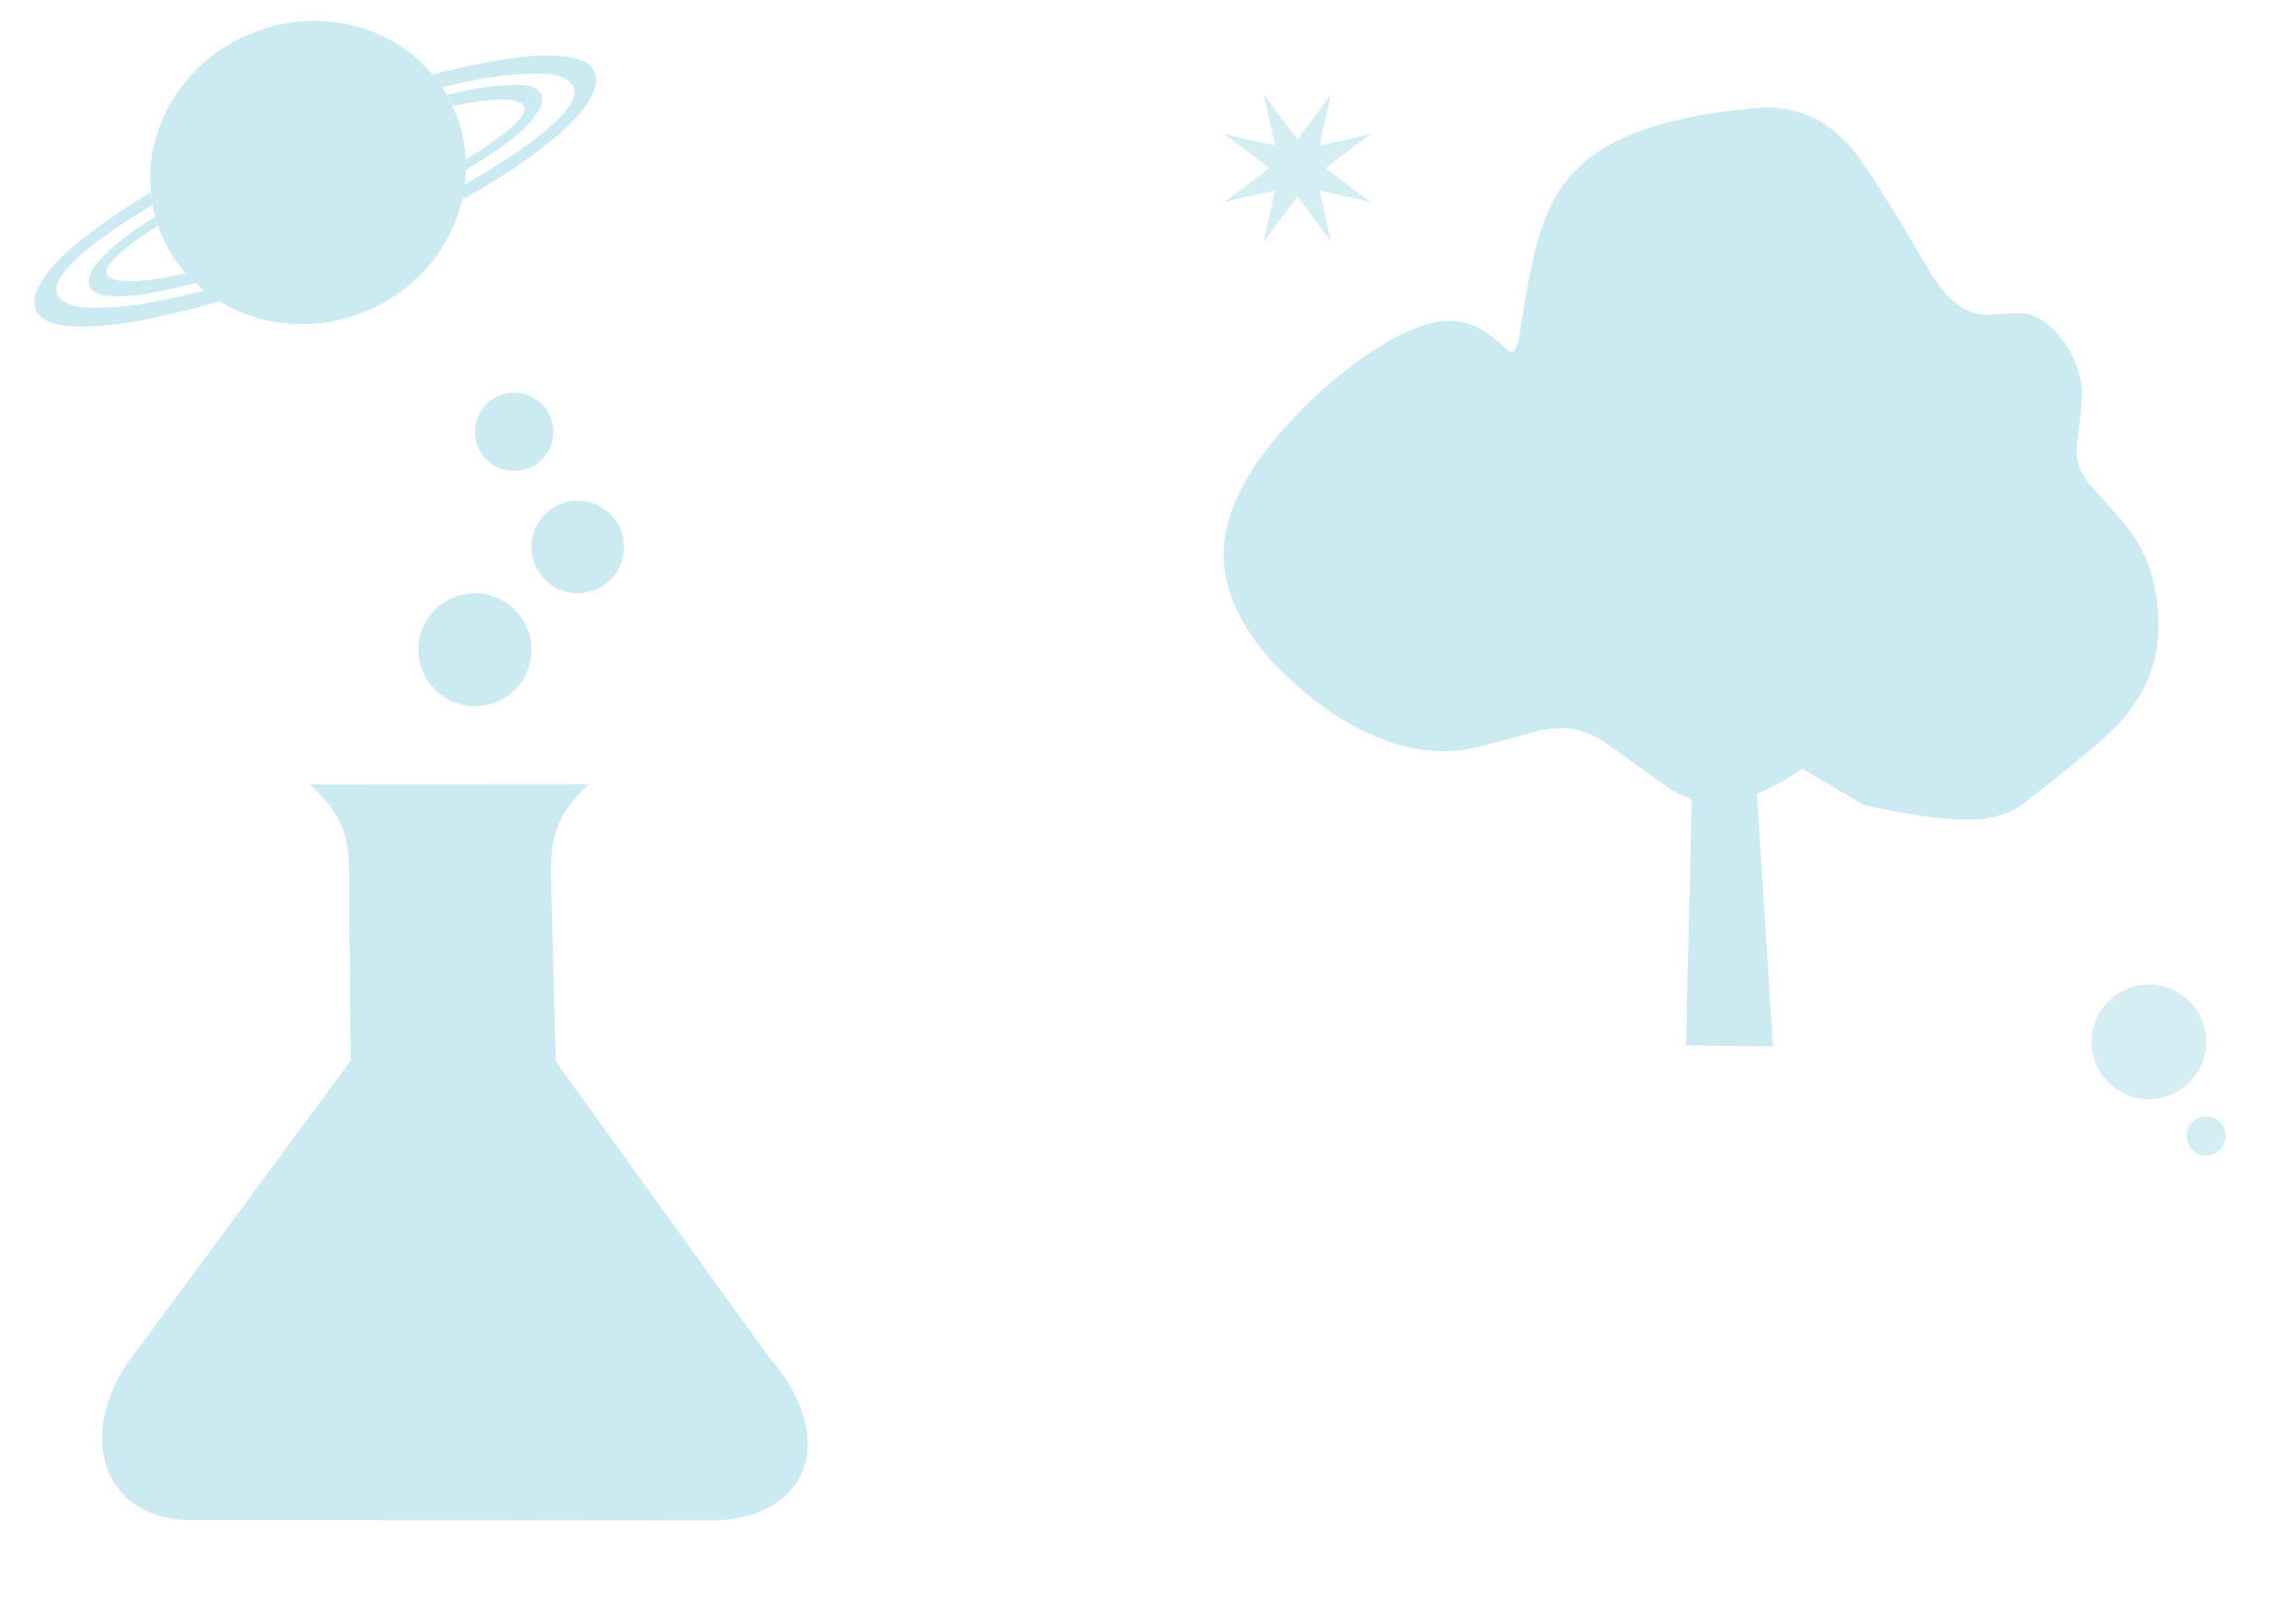 <?xml version="1.0" encoding="utf-8"?>
<!-- Generator: Adobe Illustrator 25.2.0, SVG Export Plug-In . SVG Version: 6.00 Build 0)  -->
<svg version="1.1" id="Warstwa_1" xmlns="http://www.w3.org/2000/svg" xmlns:xlink="http://www.w3.org/1999/xlink" x="0px" y="0px"
	 viewBox="0 0 1433.9 1004.3" style="enable-background:new 0 0 1433.9 1004.3;" xml:space="preserve">
<style type="text/css">
	.st0{opacity:0.36;fill:#72C5D9;}
	.st1{opacity:0.36;}
	.st2{fill:#72C5D9;}
	.st3{opacity:0.3;}
</style>
<path class="st0" d="M2204.2,309.2c0.1,1.2-0.9,2.3-2.4,2.5c-1.5,0.1-2.8-0.8-2.9-2"/>
<g class="st1">
	<g>
		<path class="st2" d="M1102.5,67.1c-56.4,4-95.4,16.5-116.9,37.7c-9.5,8.9-16.9,20.9-22.2,36.2c-4.4,10.8-9.4,34.2-14.9,70.5
			c-1,4.4-2,6.9-3,7.5c-1.3,0.9-2.6,0.7-4-0.4c-10.2-9.3-17.8-14.6-23-15.9c-7.4-2.5-15-3-22.8-1.3c-19.6,4.4-43,18.5-70.2,42.3
			c-50.3,46.2-69.7,87.5-58,123.9c5.1,18.6,17.4,37.1,37,55.7c21.2,19.8,43.1,33.5,65.8,40.9c12.7,4.1,25.3,5.7,37.7,4.7
			c3.5,0.7,21.3-3.6,53.5-12.7c7.3-1.4,13.8-1.7,19.7-1c5.5,0.6,11.7,2.9,18.7,6.8l41.5,29.6c6.2,4.1,12.5,6.9,18.9,8.6
			c17.9,4.2,39.7-2.5,65.3-20.1l38.5,22.7c27.2,6,48.3,9.1,63.1,9.2c14.5,0.3,26.3-2.8,35.4-9.3c40.9-31.5,63.4-51.2,67.4-59
			c17.6-22.7,22.3-50.3,14.3-82.8c-2.6-9.5-6.4-18-11.5-25.5c-1.7-3.5-10.8-14.3-27.4-32.4c-2.9-3.5-5.1-7.2-6.7-11.1
			c-1.4-3.7-2-8-1.9-12.9c3.3-22.5,4.2-35.8,2.8-39.9c-1.7-10.6-6.2-20.4-13.6-29.5c-5.4-6.6-11.5-10.9-18.2-13.1
			c-1.8-0.6-4.5-1-8-1.1c-14,1.2-21.8,1.4-23.4,0.7c-5.2-0.8-10.1-2.9-14.7-6.5c-4.8-3.7-9.6-9.3-14.6-16.7
			c-30.9-53.2-49.5-81.6-55.7-85.4C1138.5,73.9,1122.1,67.1,1102.5,67.1"/>
	</g>
	<g>
		<path class="st2" d="M1077,195.3L1059,436l-159.9-99.5L1057,481.2l-4.1,171.7l54.4,0.7l-10.6-166.3l76.8-98.9l-78.8,49.1
			L1077,195.8"/>
	</g>
</g>
<g class="st1">
	<path class="st2" d="M193.4,489.9c28.6,25.4,24.3,44.7,24.6,75.4l1,97.2l-139.5,189c-33.8,50.9-10.9,100.7,44.4,97.8l320.2,0.3
		c59.9-0.2,81.7-50.4,35.3-103.2L347.1,663l-2.5-97.4c-0.3-30.8-5-49.9,23.1-75.8L193.4,489.9L193.4,489.9z"/>
	<path class="st2" d="M331.9,405.8c0,19.5-15.8,35.3-35.3,35.3c-19.5,0-35.3-15.8-35.3-35.3c0-19.5,15.8-35.3,35.3-35.3
		C316.1,370.5,331.9,386.3,331.9,405.8z"/>
	<path class="st2" d="M389.7,341.6c0,16-12.9,28.9-28.9,28.9c-16,0-28.9-12.9-28.9-28.9c0-16,12.9-28.9,28.9-28.9
		C376.7,312.7,389.7,325.6,389.7,341.6z"/>
	<path class="st2" d="M345.6,269.7c0,13.5-11,24.5-24.5,24.5c-13.5,0-24.5-11-24.5-24.5c0-13.5,11-24.5,24.5-24.5
		C334.6,245.2,345.6,256.1,345.6,269.7z"/>
</g>
<g class="st1">
	<g>
		<path class="st2" d="M284.2,69.9c19.8,48-5.3,103.8-56,124.7c-50.7,20.9-107.8-1-127.6-48.9c-19.8-48,5.3-103.8,56-124.7
			C207.3,0,264.4,21.9,284.2,69.9z"/>
		<path class="st2" d="M149.7,180.5c0,0,35.7,14.8,59.2,2.4C232.4,170.5,191.8,106.7,149.7,180.5z"/>
		<g>
			<path class="st2" d="M217.6,52.2c2.9,11.3,14.9,4.6,34.8,0.9c19.9-3.7-6.8,24.3-23.3,27.5c-16.4,3.2-16.9,34.7,29.4,21
				c11.1-3.3,21.7-7.4,31.3-11.7c-1.1-6.7-2.9-13.4-5.6-19.9c-8-19.5-22.2-34.7-39.7-44.4C230.6,34.9,216.1,46.2,217.6,52.2z"/>
			<path class="st2" d="M146.8,25.6c-44,23.7-64.6,75.3-46.2,120.1c3,7.2,6.8,13.9,11.4,19.9C238.3,116.2,175.8,49.6,146.8,25.6z"/>
		</g>
	</g>
	<g>
		<path class="st2" d="M351.2,71.9c0,0-0.1,0.1-0.1,0.1C350.7,72.4,350.7,72.4,351.2,71.9z"/>
		<path class="st2" d="M35.5,179.5c0,0,0-0.1,0-0.1C35.5,179.4,35.5,179.4,35.5,179.5z"/>
		<path class="st2" d="M36.5,176.1C36.8,175.3,36,177.1,36.5,176.1L36.5,176.1z"/>
		<path class="st2" d="M38.7,172.2c0.1-0.1,0.2-0.3,0.3-0.4C38.8,172,38.7,172.1,38.7,172.2z"/>
		<path class="st2" d="M371.6,44.9c0.1,0.2,0.1,0.3,0.2,0.5C371.7,45.2,371.7,45.1,371.6,44.9z"/>
		<path class="st2" d="M355.6,66.2c-0.1,0.2-0.2,0.3-0.3,0.5C355.6,66.2,355.7,66.1,355.6,66.2z"/>
		<path class="st2" d="M358.8,58.8C358.8,59.8,358.9,58.3,358.8,58.8L358.8,58.8z"/>
		<path class="st2" d="M357.9,62.2C357.8,62.5,357.9,62.1,357.9,62.2L357.9,62.2z"/>
		<path class="st2" d="M43.1,166.6c0.1-0.1,0.3-0.3,0.4-0.4C43.2,166.4,43.1,166.6,43.1,166.6z"/>
		<path class="st2" d="M358.4,54.9C358.4,54.9,358.5,54.9,358.4,54.9C358.4,54.9,358.4,54.9,358.4,54.9z"/>
		<path class="st2" d="M349.6,35c-15.1-1.3-30.5,1.2-45.3,3.9c-11.5,2.1-22.9,4.7-34.2,7.7c0,0,0,0,0,0c0.1,0.2,0.3,0.3,0.4,0.5
			c0.7,0.8,1.4,1.7,2,2.6c0.1,0.2,0.2,0.3,0.4,0.5c0.6,0.8,1.2,1.7,1.8,2.5c0.1,0.1,0.2,0.2,0.2,0.3c0.4,0.5,0.7,1.1,1.1,1.6
			c17.1-4.3,34.6-7.6,52.3-8.4c9-0.4,25.8-1.1,30.1,8.6c0,0,0,0,0,0.1c0,0,0-0.1,0-0.1c0,0,0.3,1.3,0.3,1.6c0.1,0.7,0.1,1.5,0,2.3
			c0,0,0,0.1,0,0.1c0.1-0.5-0.1,0.9,0,0c0,0.1,0,0.2-0.1,0.3c-0.1,0.4-0.2,0.8-0.3,1.2c-0.1,0.4-0.3,0.9-0.4,1.3
			c-0.1,0.3-0.2,0.5-0.2,0.6c0.1-0.1-0.1,0.3,0,0c0,0-0.1,0.1-0.1,0.3c-0.4,0.9-1,1.9-1.5,2.8c-0.2,0.3-0.4,0.6-0.6,0.9
			c0-0.1,0,0-0.3,0.5c0.1-0.2,0.2-0.3,0.3-0.5c-0.1,0.1-0.6,0.9-0.7,1c-0.8,1-1.6,2-2.4,3c-0.4,0.5-0.9,1-1.3,1.6
			c-0.1,0.1-0.2,0.2-0.2,0.2c0,0,0.1-0.1,0.1-0.1c-0.5,0.5-0.5,0.6-0.1,0.1c-0.3,0.3-0.6,0.6-0.9,0.9c-10.3,10.8-23,19.7-36.4,28.2
			c-7.7,4.9-15.5,9.6-23.5,14.1c-34,19.3-70.3,35-106.9,48.4c-18.3,6.7-37,12.7-55.9,17.7c-3.5,0.9-7,1.8-10.5,2.7
			c-16.7,4.1-33.8,7.4-51,8.1c-8.5,0.3-21.1,0.6-27.6-5.1c-2.5-2.2-3.1-4.3-2.9-7.6c0,0.3,0.4-1.5,0.5-1.8c0.1-0.4,0.3-0.9,0.4-1.3
			c0-0.1,0.1-0.2,0.1-0.3c-0.5,1,0.3-0.8,0,0c0,0,0-0.1,0.1-0.1c0.4-0.9,1-1.9,1.5-2.8c0.2-0.3,0.4-0.7,0.6-1c0,0,0.1-0.1,0.3-0.4
			c-0.1,0.1-0.2,0.3-0.3,0.4c0,0.1,0.9-1.2,1-1.4c0.8-1,1.6-2,2.4-3c0.3-0.4,0.7-0.8,1-1.1c0,0,0.1-0.1,0.4-0.4
			c-0.1,0.1-0.3,0.3-0.4,0.4c0,0,0.9-1,1-1.1c2.4-2.5,5-4.9,7.6-7.2c1.3-1.2,5.1-4.2,7.6-6.2c3.5-2.7,7.2-5.4,10.8-7.9
			c8.2-5.7,16.7-11.1,25.3-16.1c0,0,0-0.1,0-0.1c-0.1-0.3-0.1-0.7-0.2-1c-0.1-0.4-0.1-0.8-0.2-1.2c-0.1-0.3-0.1-0.7-0.2-1
			c-0.1-0.4-0.1-0.8-0.2-1.2c0-0.3-0.1-0.7-0.1-1c-0.1-0.4-0.1-0.8-0.1-1.2c0-0.3-0.1-0.7-0.1-1c0-0.1,0-0.1,0-0.2
			c-13.9,8.2-27.4,17.2-40.1,27.1c-10.7,8.4-21.8,17.8-28.8,29.7c-3.8,6.4-6.2,15.3,0.4,20.8c7.7,6.4,19.9,6.3,29.3,6.1
			c17.1-0.4,34.2-3.7,50.8-7.5c10.4-2.4,20.8-5.1,31.1-8.1c36.7-10.7,72.6-24.9,107.1-41c14.9-7,29.9-14.3,44.4-22.4
			c18-9.9,35.4-20.9,51.5-33.5c9.4-7.3,19-15.5,25.9-25.3c4.2-5.9,8.3-13.3,5.8-20.6c-0.1-0.2-0.1-0.3-0.2-0.5
			C368.2,37,357,35.6,349.6,35z"/>
	</g>
	<g>
		<path class="st2" d="M327.5,67c1.3,3,11.6-3.5,10.7-7.6c0-0.1-0.1-0.3-0.1-0.4C336.9,56,325.9,62.8,327.5,67z"/>
		<path class="st2" d="M338,59c0,0.1,0.1,0.3,0.1,0.4C338.1,59.3,338.1,59.1,338,59z"/>
		<g>
			<path class="st2" d="M338,59c-3.4-7.5-17.4-6.1-23.7-5.7c-11.8,0.8-23.6,3.1-35.2,6c1.3,2.2,2.5,4.5,3.6,6.9
				c8.5-1.9,17.2-3.3,25.8-3.8c5.4-0.3,16.4-1.3,19,4.6C325.9,62.8,336.9,56,338,59z"/>
			<path class="st2" d="M327.5,67c0.8,2.2-0.9,4.7-2.2,6.4c-2.9,3.9-7.1,7.3-11.5,10.7c-7.3,5.7-15,10.8-22.9,15.5
				c-8.2,4.9-16.6,9.4-25,13.8c-43.3,22.7-89.7,41.3-137,54c-4.2,1.1-8.4,2.2-12.7,3.2c-11.5,2.7-23.2,4.9-34.9,5
				c-4.1,0-8.5-0.1-12.3-2.1c-2.4-1.2-2.9-3.5-2.3-5.4c0.8-2.7,3.5-5.6,6.5-8.4c4.6-4.4,10.5-8.7,16.2-12.6c3.1-2.1,6.2-4.2,9.4-6.2
				c-0.7-1.9-1.2-3.8-1.8-5.7c-7,4.4-13.7,9-20.2,14c-5.4,4.1-10.4,8.6-14.9,13.7c-2.7,3.1-5.7,7.1-6.4,11.3
				c-3.4,21,53.7,5.7,61.3,3.9c1.8-0.4,3.5-0.9,5.3-1.3c45.4-11.7,89.7-29.6,131.6-50.4c12.6-6.3,25.1-12.9,37.2-20.2
				c5.8-3.5,11.5-7.1,17.2-11c10.3-7.1,22.1-15.4,28.4-26.5c1.7-2.9,2.6-6.2,1.6-9.4C339.1,63.5,328.8,70,327.5,67z"/>
		</g>
	</g>
</g>
<g class="st3">
	<path class="st2" d="M1377.8,650.7c0,19.8-16,35.8-35.8,35.8c-19.8,0-35.8-16-35.8-35.8c0-19.8,16-35.8,35.8-35.8
		C1361.8,614.9,1377.8,630.9,1377.8,650.7z"/>
	<path class="st2" d="M1390.1,709.5c0,6.8-5.5,12.3-12.3,12.3c-6.8,0-12.3-5.5-12.3-12.3c0-6.8,5.5-12.3,12.3-12.3
		C1384.6,697.2,1390.1,702.7,1390.1,709.5z"/>
</g>
<g class="st3">
	<path class="st2" d="M789.1,151.2c10.7-15,19.2-25.6,25-33.4c0.5-0.1,1-0.3,1.5-0.5c9.5,2.1,22.8,4.6,40.6,9
		c-14.9-10.7-25.5-19.3-33.2-25.2c-0.1-0.5-0.3-1-0.5-1.5c2-9.5,4.5-23,8.9-40.9c-10.7,15-19.2,25.6-25,33.4c-0.5,0.1-1,0.3-1.5,0.5
		c-9.5-2.1-22.8-4.6-40.6-9c14.9,10.7,25.5,19.3,33.2,25.2c0.1,0.5,0.3,1,0.5,1.5C795.9,119.9,793.4,133.3,789.1,151.2z"/>
	<path class="st2" d="M831.4,151.2c-10.7-15-19.2-25.6-25-33.4c-0.5-0.1-1-0.3-1.5-0.5c-9.5,2.1-22.8,4.6-40.6,9
		c14.9-10.7,25.5-19.3,33.2-25.2c0.1-0.5,0.3-1,0.5-1.5c-2-9.5-4.5-23-8.9-40.9c10.7,15,19.2,25.6,25.1,33.4c0.5,0.1,1,0.3,1.5,0.5
		c9.5-2.1,22.8-4.6,40.6-9c-14.9,10.7-25.5,19.3-33.2,25.2c-0.1,0.5-0.3,1-0.5,1.5C824.5,119.9,827,133.3,831.4,151.2z"/>
</g>
</svg>
